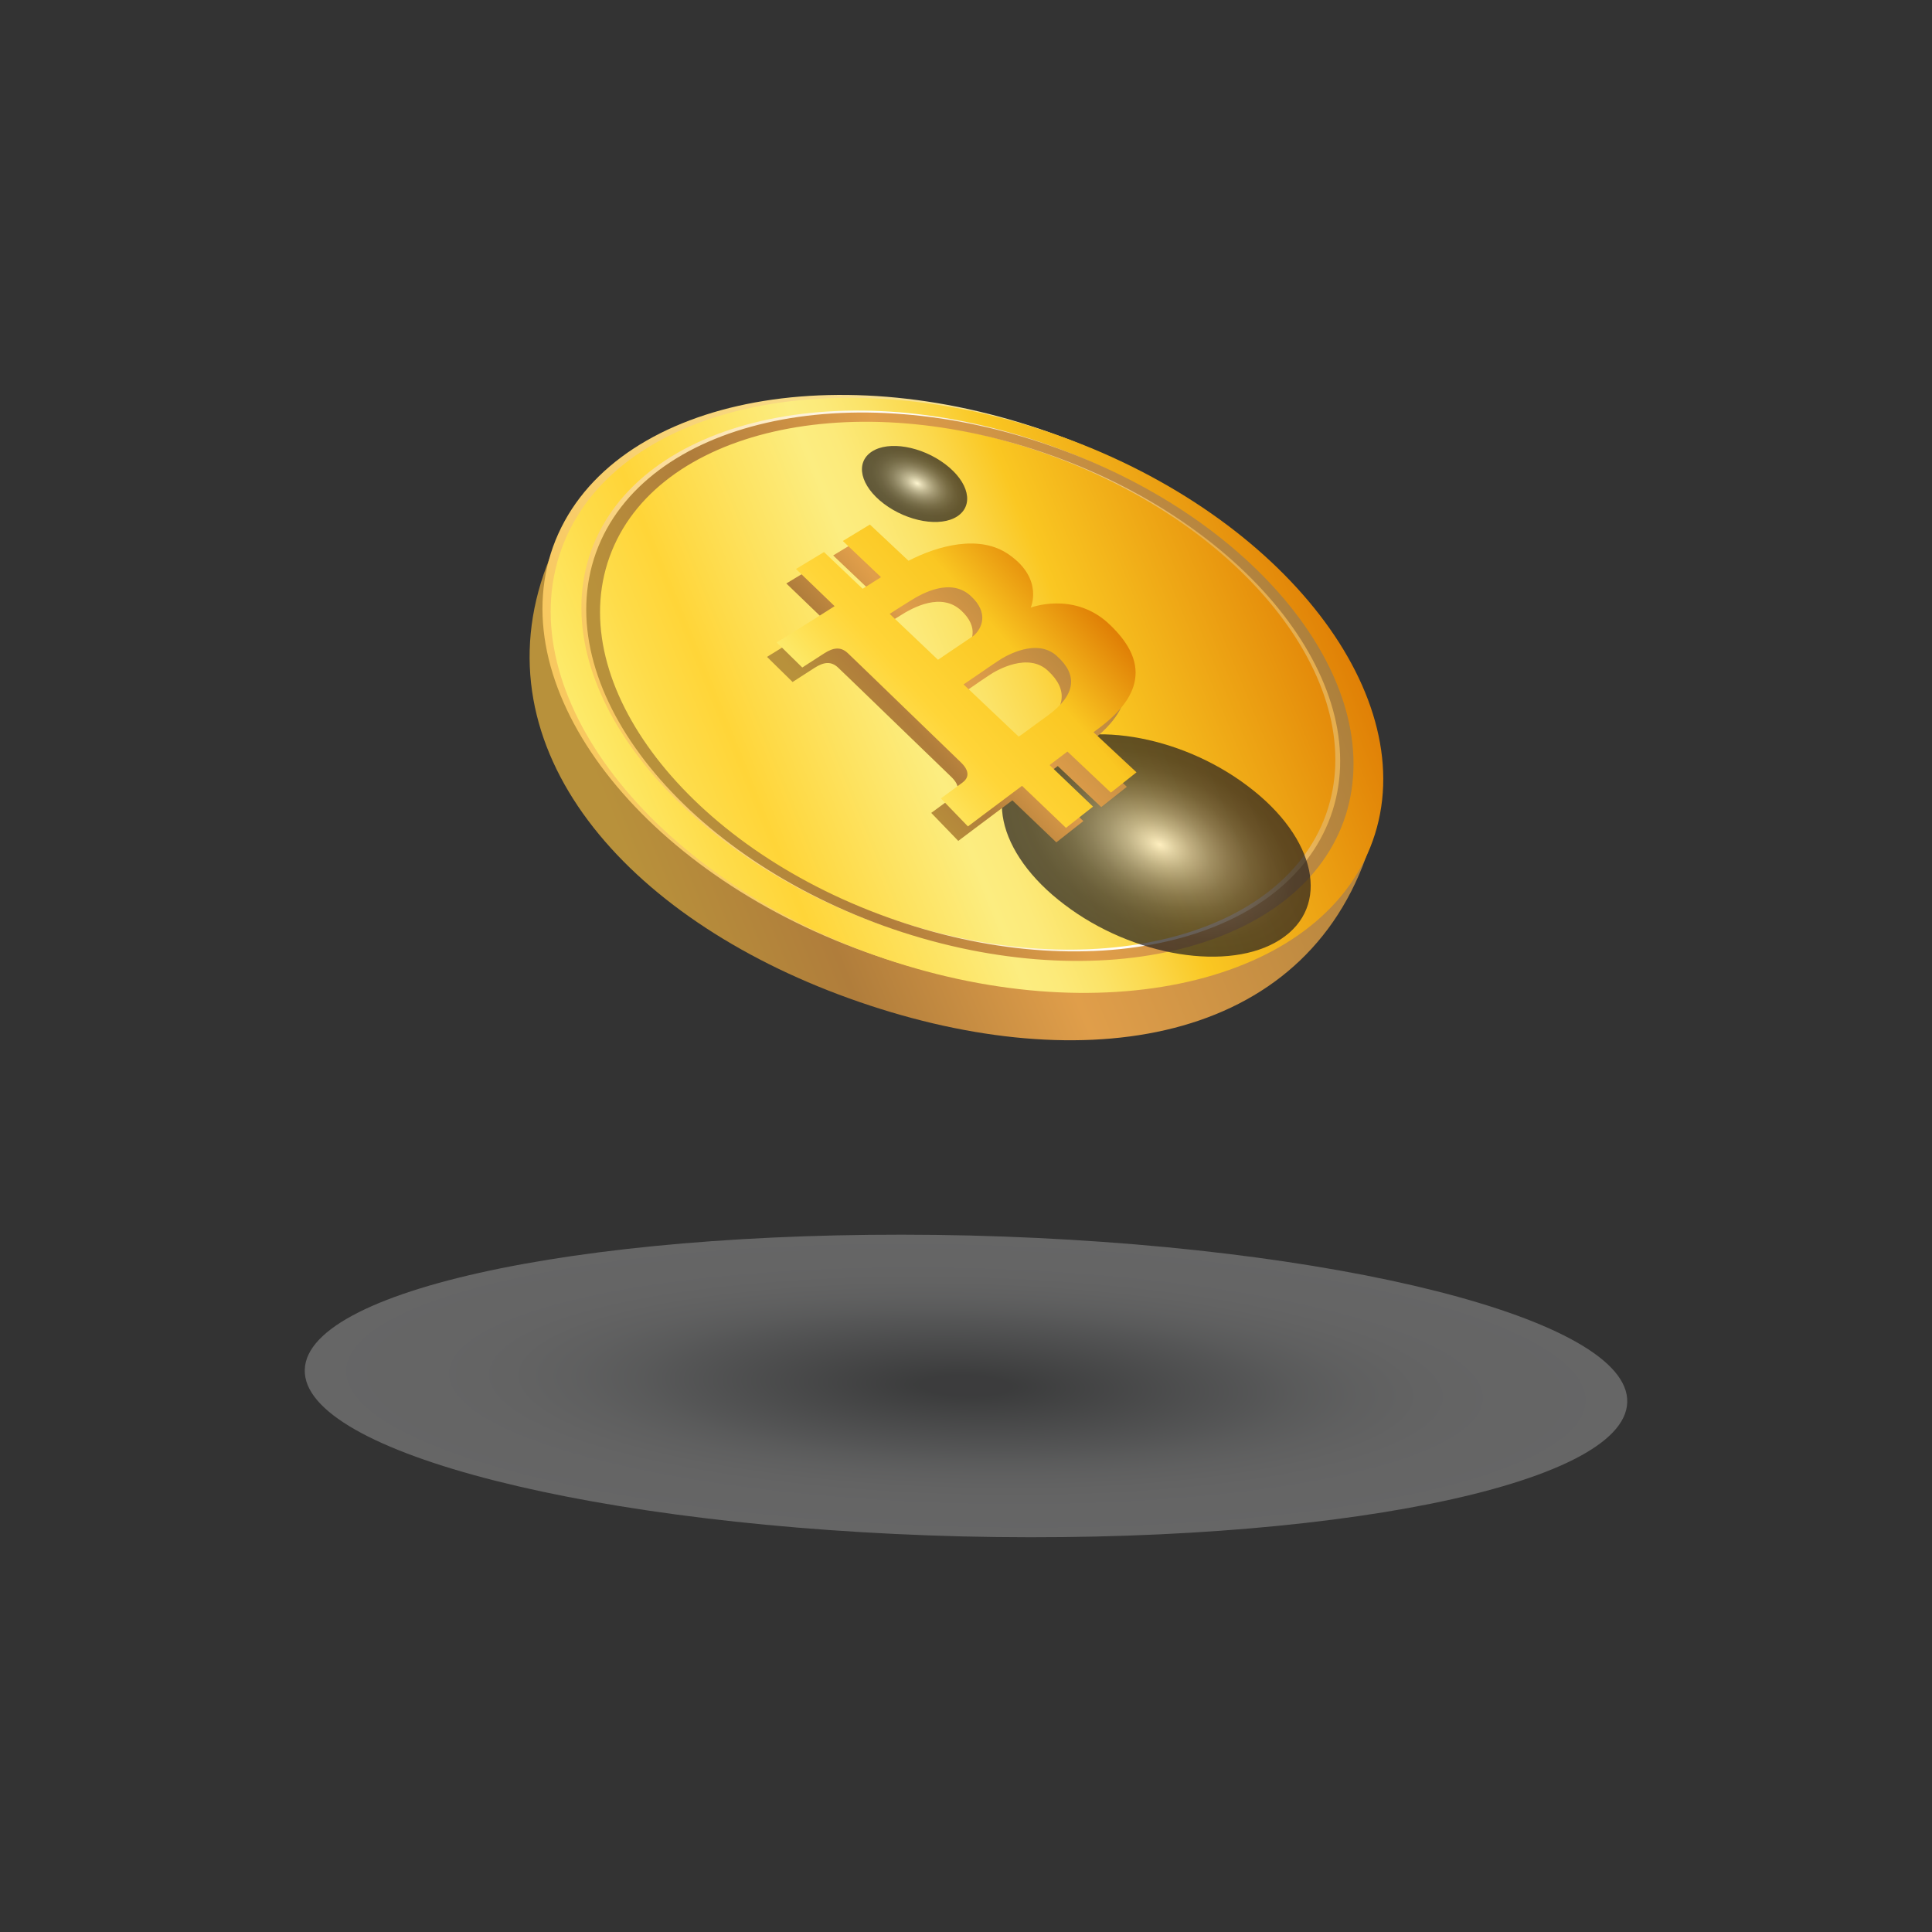<?xml version="1.0" encoding="utf-8"?>
<!-- Generator: Adobe Illustrator 19.0.0, SVG Export Plug-In . SVG Version: 6.00 Build 0)  -->
<svg version="1.1" id="Layer_1" xmlns="http://www.w3.org/2000/svg" xmlns:xlink="http://www.w3.org/1999/xlink" x="0px" y="0px"
	 viewBox="0 0 400 400" style="enable-background:new 0 0 400 400;" xml:space="preserve">
<rect x="0" y="0" width="400" height="400" fill="#333333" stroke="none"/>
<style type="text/css">
	.st0{fill:url(#XMLID_18_);}
	.st1{fill:url(#XMLID_19_);}
	.st2{fill:url(#XMLID_20_);}
	.st3{fill:url(#SVGID_1_);}
	.st4{fill:url(#SVGID_2_);}
	.st5{opacity:0.71;fill:url(#XMLID_21_);}
	.st6{opacity:0.71;fill:url(#XMLID_22_);}
	.st7{opacity:0.25;fill:url(#XMLID_23_);}
	.st8{fill:url(#SVGID_3_);}
	.st9{fill:url(#SVGID_4_);}
</style>
<g>
	
		<linearGradient id="XMLID_18_" gradientUnits="userSpaceOnUse" x1="-100.624" y1="953.833" x2="17.418" y2="847.548" gradientTransform="matrix(0.941 0.338 -0.338 0.941 540.704 -683.596)">
		<stop  offset="4.242420e-002" style="stop-color:#B8913B"/>
		<stop  offset="0.248" style="stop-color:#B07D3B"/>
		<stop  offset="0.515" style="stop-color:#E09E4A"/>
		<stop  offset="1" style="stop-color:#AD803C"/>
	</linearGradient>
	<path id="XMLID_16_" class="st0" d="M282.8,177.5c-14.3,39.7-60.6,45.9-107,29.2c-46.4-16.7-76.9-51.7-62.6-89.6
		c11.7-30.9,57.2-41.2,103.6-24.5C263.1,109.3,294,146.4,282.8,177.5z"/>
	
		<linearGradient id="XMLID_19_" gradientUnits="userSpaceOnUse" x1="-99.306" y1="945.196" x2="14.462" y2="842.759" gradientTransform="matrix(0.941 0.338 -0.338 0.941 540.704 -683.596)">
		<stop  offset="0" style="stop-color:#F8C85F"/>
		<stop  offset="1" style="stop-color:#F7F0B4"/>
	</linearGradient>
	<path id="XMLID_15_" class="st1" d="M282.5,173.6c-10.7,29.7-56.9,40.2-103.3,23.5c-46.4-16.7-75.3-54.2-64.7-83.9
		c10.7-29.7,56.9-40.2,103.3-23.5C264.2,106.3,293.2,143.9,282.5,173.6z"/>
	
		<linearGradient id="XMLID_20_" gradientUnits="userSpaceOnUse" x1="-97.526" y1="945.195" x2="16.238" y2="842.761" gradientTransform="matrix(0.941 0.338 -0.338 0.941 540.704 -683.596)">
		<stop  offset="0" style="stop-color:#FDEA6A"/>
		<stop  offset="0.107" style="stop-color:#FEDC4A"/>
		<stop  offset="0.182" style="stop-color:#FFD538"/>
		<stop  offset="0.424" style="stop-color:#FCED80"/>
		<stop  offset="0.466" style="stop-color:#FCEA7A"/>
		<stop  offset="0.522" style="stop-color:#FBE368"/>
		<stop  offset="0.586" style="stop-color:#FBD84C"/>
		<stop  offset="0.657" style="stop-color:#FAC824"/>
		<stop  offset="0.661" style="stop-color:#FAC722"/>
		<stop  offset="1" style="stop-color:#E08006"/>
	</linearGradient>
	<path id="XMLID_14_" class="st2" d="M284.2,174.1c-10.6,29.7-56.9,40.2-103.3,23.6c-46.4-16.7-75.3-54.2-64.7-83.9
		c10.6-29.7,56.9-40.2,103.3-23.5C265.9,106.9,294.8,144.5,284.2,174.1z"/>
	
		<linearGradient id="SVGID_1_" gradientUnits="userSpaceOnUse" x1="-94.141" y1="939.26" x2="10.673" y2="844.884" gradientTransform="matrix(0.941 0.338 -0.338 0.941 540.704 -683.596)">
		<stop  offset="0" style="stop-color:#F8C85F"/>
		<stop  offset="0.564" style="stop-color:#FFFFFF"/>
		<stop  offset="0.903" style="stop-color:#E5AE4F"/>
	</linearGradient>
	<path class="st3" d="M217.6,92.3c-42.7-15.4-85.3-5.6-95.2,21.7c-9.8,27.3,16.9,61.9,59.6,77.3c42.7,15.3,85.3,5.6,95.2-21.7
		C287,142.3,260.3,107.7,217.6,92.3z M182.7,189.6c-41.2-14.8-66.9-48.2-57.5-74.6c9.5-26.4,50.6-35.8,91.8-20.9
		c41.2,14.8,67,48.2,57.5,74.6C265,195,223.9,204.4,182.7,189.6z"/>
	
		<linearGradient id="SVGID_2_" gradientUnits="userSpaceOnUse" x1="-93.051" y1="939.261" x2="11.769" y2="844.88" gradientTransform="matrix(0.941 0.338 -0.338 0.941 540.704 -683.596)">
		<stop  offset="4.242420e-002" style="stop-color:#B8913B"/>
		<stop  offset="0.248" style="stop-color:#B07D3B"/>
		<stop  offset="0.515" style="stop-color:#E09E4A"/>
		<stop  offset="1" style="stop-color:#AD803C"/>
	</linearGradient>
	<path class="st4" d="M218.6,92.7c-42.7-15.4-85.3-5.6-95.2,21.7c-9.8,27.3,16.9,61.9,59.6,77.3c42.7,15.3,85.3,5.6,95.2-21.7
		C288,142.6,261.4,108,218.6,92.7z M183.7,189.9c-41.2-14.8-67-48.2-57.5-74.6c9.5-26.4,50.6-35.8,91.8-20.9
		c41.2,14.8,67,48.2,57.5,74.6C266,195.4,224.9,204.8,183.7,189.9z"/>
	
		<radialGradient id="XMLID_21_" cx="-210.819" cy="-1532.008" r="50.504" gradientTransform="matrix(-0.509 -0.385 0.376 -0.243 708.855 -278.564)" gradientUnits="userSpaceOnUse">
		<stop  offset="0" style="stop-color:#FFFFFF"/>
		<stop  offset="8.769685e-002" style="stop-color:#D8D7D7"/>
		<stop  offset="0.209" style="stop-color:#A8A7A7"/>
		<stop  offset="0.334" style="stop-color:#7F7D7E"/>
		<stop  offset="0.46" style="stop-color:#5E5B5C"/>
		<stop  offset="0.588" style="stop-color:#444141"/>
		<stop  offset="0.719" style="stop-color:#322E2F"/>
		<stop  offset="0.854" style="stop-color:#272324"/>
		<stop  offset="1" style="stop-color:#231F20"/>
	</radialGradient>
	<path id="XMLID_9_" class="st5" d="M213.7,155.6c10.5-6.8,30.5-3.6,44.7,7.2c14.2,10.7,17.2,24.9,6.7,31.7
		c-10.5,6.8-30.5,3.6-44.7-7.2C206.2,176.6,203.2,162.4,213.7,155.6z"/>
	
		<radialGradient id="XMLID_22_" cx="-51.471" cy="-1462.068" r="16.857" gradientTransform="matrix(-0.524 -0.397 0.376 -0.243 712.657 -275.639)" gradientUnits="userSpaceOnUse">
		<stop  offset="0" style="stop-color:#FFFFFF"/>
		<stop  offset="8.769685e-002" style="stop-color:#D8D7D7"/>
		<stop  offset="0.209" style="stop-color:#A8A7A7"/>
		<stop  offset="0.334" style="stop-color:#7F7D7E"/>
		<stop  offset="0.46" style="stop-color:#5E5B5C"/>
		<stop  offset="0.588" style="stop-color:#444141"/>
		<stop  offset="0.719" style="stop-color:#322E2F"/>
		<stop  offset="0.854" style="stop-color:#272324"/>
		<stop  offset="1" style="stop-color:#231F20"/>
	</radialGradient>
	<path id="XMLID_8_" class="st6" d="M180.5,93.5c3.5-2.3,10.3-1.1,15.2,2.6c4.9,3.7,6,8.5,2.5,10.8c-3.5,2.3-10.3,1.1-15.2-2.6
		C178.1,100.6,177,95.8,180.5,93.5z"/>
	
		<radialGradient id="XMLID_23_" cx="58.162" cy="-273.201" r="50.668" gradientTransform="matrix(-1.519889e-002 0.615 -2.702 -6.680620e-002 -537.314 232.878)" gradientUnits="userSpaceOnUse">
		<stop  offset="6.451610e-002" style="stop-color:#56585A"/>
		<stop  offset="0.441" style="stop-color:#BEC0C2"/>
		<stop  offset="0.5" style="stop-color:#D0D2D3"/>
		<stop  offset="0.59" style="stop-color:#E5E6E7"/>
		<stop  offset="0.691" style="stop-color:#F4F4F4"/>
		<stop  offset="0.812" style="stop-color:#FCFCFD"/>
		<stop  offset="1" style="stop-color:#FFFFFF"/>
	</radialGradient>
	<path id="XMLID_7_" class="st7" d="M199.2,318.1c-75.6-1.9-136.6-17.3-136.1-34.5c0.4-17.2,62.1-29.6,137.7-27.8
		c75.6,1.9,136.6,17.3,136.1,34.5C336.5,307.5,274.8,319.9,199.2,318.1z"/>
	
		<linearGradient id="SVGID_3_" gradientUnits="userSpaceOnUse" x1="561.125" y1="728.688" x2="615.412" y2="728.688" gradientTransform="matrix(0.754 -0.657 0.657 0.754 -723.088 -21.561)">
		<stop  offset="4.242420e-002" style="stop-color:#B8913B"/>
		<stop  offset="0.248" style="stop-color:#B07D3B"/>
		<stop  offset="0.515" style="stop-color:#E09E4A"/>
		<stop  offset="1" style="stop-color:#AD803C"/>
	</linearGradient>
	<path class="st8" d="M211.4,128.8c0,0,2.7-5.9-4.4-10.9c-6.1-4.4-14.9-1.9-20.9,1.2l-8-7.5l-5.6,3.4l7.9,7.5
		c-1.1,0.7-2.4,1.5-3.8,2.4l-8-7.6l-5.8,3.5l8,7.7c-6.1,3.9-12,7.5-12,7.5l5.3,5.2c0,0,2.5-1.6,4.5-2.9c2-1.3,3.5-1.4,4.9-0.1
		c1.4,1.3,21.4,20.7,23.4,22.6c2,1.9,1.6,3.3,0.4,4.2c-1.2,0.9-4.5,3.3-4.5,3.3l5.6,5.8c0,0,4.9-3.7,11.2-8.4l9.1,8.7l5.6-4.4
		l-9-8.6c1.2-0.9,2.4-1.8,3.7-2.8l9,8.5l5.3-4.2l-8.9-8.3c0.4-0.3,0.8-0.6,1.2-0.9c10.7-8,8.8-15.4,1.6-21.9
		C220.1,125.5,211.4,128.8,211.4,128.8z M182.2,130.1c0.6-0.4,2-1.3,4.1-2.6c2.8-1.8,8.6-4.9,12.7-1.1c3.8,3.5,2.3,6.7,0.6,8.2
		l-7.4,5L182.2,130.1z M215.1,151.1c-3.9,2.8-5.4,4-6.1,4.4l-11.4-10.8l4.4-3c0,0,1.1-0.8,2.8-1.9c1.6-1.1,8.1-4.8,12.2-0.9
		C221.2,142.8,220.8,146.9,215.1,151.1z"/>
	
		<linearGradient id="SVGID_4_" gradientUnits="userSpaceOnUse" x1="564.588" y1="727.683" x2="618.875" y2="727.683" gradientTransform="matrix(0.754 -0.657 0.657 0.754 -723.088 -21.561)">
		<stop  offset="0" style="stop-color:#FDEA6A"/>
		<stop  offset="0.169" style="stop-color:#FEDC4A"/>
		<stop  offset="0.287" style="stop-color:#FFD538"/>
		<stop  offset="0.664" style="stop-color:#FAC722"/>
		<stop  offset="1" style="stop-color:#E08006"/>
	</linearGradient>
	<path class="st9" d="M213.4,125.8c0,0,2.7-5.9-4.4-10.9c-6.1-4.4-14.9-1.9-20.9,1.2l-8-7.5l-5.6,3.4l7.9,7.5
		c-1.1,0.7-2.4,1.5-3.8,2.4l-8-7.6l-5.8,3.5l8,7.7c-6.1,3.9-12,7.5-12,7.5l5.3,5.2c0,0,2.5-1.6,4.5-2.9c2-1.3,3.5-1.4,4.9-0.1
		c1.4,1.3,21.4,20.7,23.4,22.6c2,1.9,1.6,3.3,0.4,4.2c-1.2,0.9-4.5,3.3-4.5,3.3l5.6,5.8c0,0,4.9-3.7,11.2-8.4l9.1,8.7l5.6-4.4
		l-9-8.6c1.2-0.9,2.4-1.8,3.7-2.8l9,8.5l5.3-4.2l-8.9-8.3c0.4-0.3,0.8-0.6,1.2-0.9c10.7-8,8.8-15.4,1.6-21.9
		C222,122.5,213.4,125.8,213.4,125.8z M184.2,127.1c0.6-0.4,2-1.3,4.1-2.6c2.8-1.8,8.6-4.9,12.7-1.1c3.8,3.5,2.3,6.7,0.6,8.2l-7.4,5
		L184.2,127.1z M217,148.1c-3.9,2.8-5.4,4-6.1,4.4l-11.4-10.8l4.4-3c0,0,1.1-0.8,2.8-1.9c1.6-1.1,8.1-4.8,12.2-0.9
		C223.2,139.8,222.7,143.9,217,148.1z"/>
</g>
</svg>
